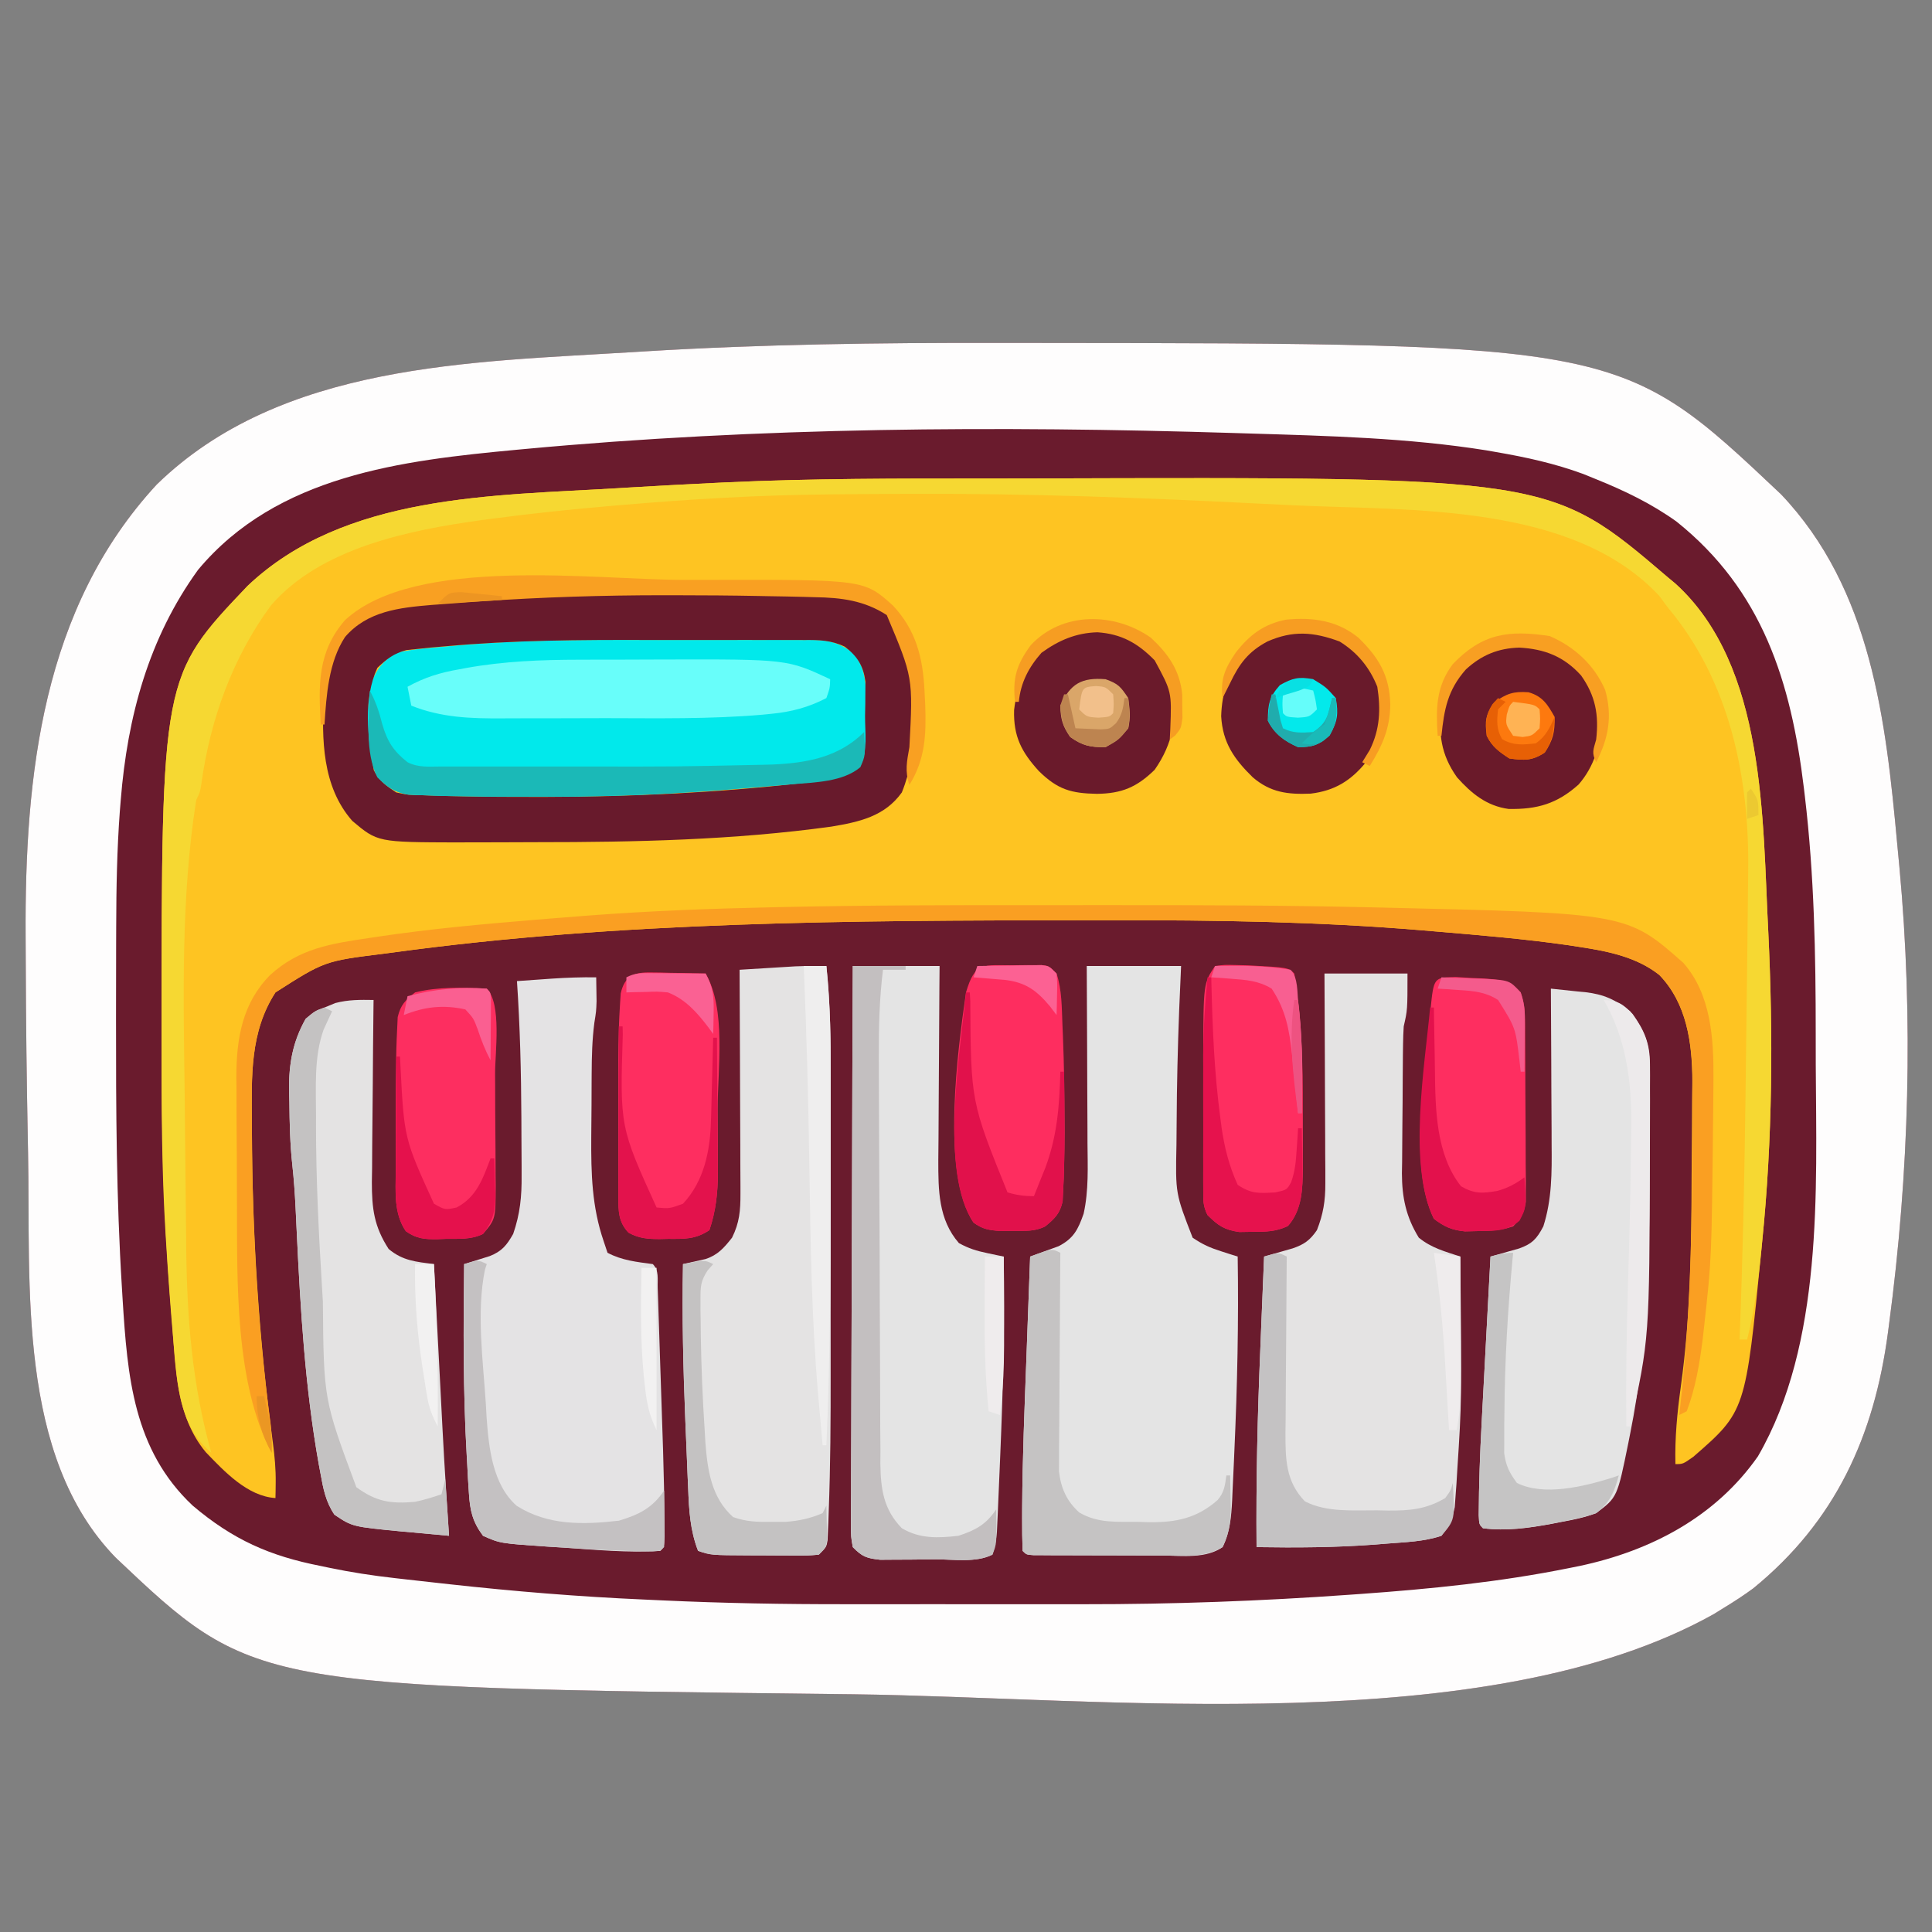 <?xml version="1.0" encoding="UTF-8"?>
<svg version="1.1" xmlns="http://www.w3.org/2000/svg" width="512" height="512">
<rect width="100%" height="100%" fill="#808080" stroke="none"/>
<path d="M0 0 C2.922 0.004 5.844 0.007 8.765 0.009 C165.311 0.142 165.311 0.142 207.633 40.129 C231.609 65.363 235.394 100.009 238.434 132.982 C238.617 134.96 238.806 136.936 238.996 138.913 C242.745 179.151 241.596 219.992 236.258 260.004 C236.159 260.76 236.06 261.516 235.958 262.295 C232.313 289.725 222.047 312.283 200.273 330.055 C197.792 331.883 195.265 333.526 192.633 335.129 C191.688 335.714 190.743 336.299 189.769 336.902 C129.72 370.483 28.281 358.942 -38.367 358.129 C-39.226 358.119 -40.084 358.11 -40.969 358.1 C-197.384 356.282 -197.384 356.282 -233.688 321.934 C-259.946 294.963 -256.25 249.643 -256.93 214.691 C-256.95 213.655 -256.971 212.618 -256.992 211.55 C-257.299 195.648 -257.495 179.746 -257.544 163.841 C-257.551 161.657 -257.562 159.474 -257.576 157.291 C-257.829 114.481 -253.129 70.322 -222.84 37.539 C-189.879 5.411 -139.714 5.109 -96.617 2.441 C-95.644 2.381 -94.67 2.32 -93.667 2.257 C-62.448 0.341 -31.267 -0.045 0 0 Z " fill="#6A1B2D" transform="translate(264.367,90.871)"/>
<path d="M0 0 C4.407 0 8.813 -0.007 13.22 -0.021 C149.85 -0.438 149.85 -0.438 181.022 26.185 C182.018 27.013 182.018 27.013 183.034 27.857 C207.075 49.683 206.075 90.487 207.642 120.29 C208.952 147.564 208.765 175.007 206.022 202.185 C205.902 203.434 205.902 203.434 205.78 204.708 C201.619 247.191 201.619 247.191 187.772 259.248 C185.022 261.185 185.022 261.185 183.022 261.185 C182.856 254.189 183.498 247.547 184.46 240.623 C187.044 222.016 187.265 203.472 187.318 184.721 C187.329 181.142 187.363 177.563 187.403 173.984 C187.429 171.186 187.437 168.387 187.441 165.588 C187.448 163.639 187.474 161.689 187.501 159.74 C187.477 149.657 186.084 139.124 178.766 131.564 C172.804 126.848 165.305 125.302 157.96 124.185 C156.931 124.025 155.902 123.865 154.843 123.7 C142.975 121.987 131.029 121.004 119.085 119.998 C118.091 119.913 117.098 119.828 116.074 119.741 C88.513 117.423 61.018 117.012 33.379 117.056 C30.737 117.06 28.096 117.063 25.454 117.065 C-35.458 117.122 -96.523 117.353 -156.978 125.623 C-157.715 125.72 -158.453 125.818 -159.213 125.918 C-174.946 127.868 -174.946 127.868 -187.978 136.185 C-194.784 146.67 -194.306 158.49 -194.228 170.498 C-194.225 171.326 -194.222 172.154 -194.219 173.006 C-194.112 200.656 -192.368 228.072 -188.668 255.48 C-188.195 259.07 -187.858 262.563 -187.915 266.185 C-187.924 266.948 -187.933 267.712 -187.942 268.498 C-187.954 269.055 -187.966 269.612 -187.978 270.185 C-195.39 269.722 -201.539 263.122 -206.442 258.029 C-214.38 248.496 -214.455 235.654 -215.355 223.852 C-215.536 221.482 -215.728 219.113 -215.921 216.744 C-217.711 194.371 -218.182 172.061 -218.165 149.623 C-218.165 148.908 -218.165 148.193 -218.165 147.457 C-218.145 52.404 -218.145 52.404 -195.376 28.463 C-169.712 4.095 -130.207 4.567 -97.165 2.56 C-96.137 2.498 -95.109 2.435 -94.05 2.371 C-86.695 1.929 -79.338 1.539 -71.978 1.185 C-70.944 1.135 -69.911 1.084 -68.847 1.032 C-45.909 -0.042 -22.958 -0.002 0 0 Z " fill="#FEC422" transform="translate(260.978,126.815)"/>
<path d="M0 0 C2.922 0.004 5.844 0.007 8.765 0.009 C165.311 0.142 165.311 0.142 207.633 40.129 C231.609 65.363 235.394 100.009 238.434 132.982 C238.617 134.96 238.806 136.936 238.996 138.913 C242.745 179.151 241.596 219.992 236.258 260.004 C236.159 260.76 236.06 261.516 235.958 262.295 C232.313 289.725 222.047 312.283 200.273 330.055 C197.792 331.883 195.265 333.526 192.633 335.129 C191.688 335.714 190.743 336.299 189.769 336.902 C129.72 370.483 28.281 358.942 -38.367 358.129 C-39.226 358.119 -40.084 358.11 -40.969 358.1 C-197.384 356.282 -197.384 356.282 -233.688 321.934 C-259.946 294.963 -256.25 249.643 -256.93 214.691 C-256.95 213.655 -256.971 212.618 -256.992 211.55 C-257.299 195.648 -257.495 179.746 -257.544 163.841 C-257.551 161.657 -257.562 159.474 -257.576 157.291 C-257.829 114.481 -253.129 70.322 -222.84 37.539 C-189.879 5.411 -139.714 5.109 -96.617 2.441 C-95.644 2.381 -94.67 2.32 -93.667 2.257 C-62.448 0.341 -31.267 -0.045 0 0 Z M-125.367 28.129 C-126.386 28.223 -126.386 28.223 -127.425 28.32 C-157.886 31.171 -190.933 35.048 -211.875 60.133 C-224.98 78.236 -230.595 99.054 -232.367 121.129 C-232.449 122.137 -232.53 123.145 -232.614 124.183 C-233.358 134.273 -233.546 144.315 -233.571 154.43 C-233.577 156.179 -233.584 157.928 -233.591 159.678 C-233.611 165.266 -233.615 170.854 -233.617 176.441 C-233.618 177.39 -233.619 178.338 -233.62 179.315 C-233.635 203.052 -233.535 226.743 -232.055 250.441 C-231.996 251.42 -231.937 252.398 -231.877 253.406 C-230.597 273.883 -229.036 293.349 -213.305 308.129 C-202.629 317.168 -192.887 321.488 -179.367 324.129 C-178.628 324.285 -177.889 324.44 -177.127 324.601 C-171.339 325.807 -165.581 326.69 -159.707 327.348 C-158.812 327.451 -157.917 327.553 -156.994 327.659 C-154.098 327.989 -151.202 328.31 -148.305 328.629 C-146.811 328.795 -146.811 328.795 -145.288 328.964 C-128.124 330.856 -110.994 332.266 -93.743 333.023 C-92.092 333.097 -90.441 333.172 -88.79 333.25 C-72.632 334.001 -56.514 334.278 -40.34 334.262 C-37.927 334.262 -35.514 334.263 -33.101 334.265 C-28.087 334.266 -23.072 334.264 -18.058 334.259 C-11.711 334.254 -5.364 334.257 0.984 334.263 C5.954 334.267 10.924 334.265 15.895 334.263 C18.232 334.262 20.569 334.263 22.906 334.265 C46.402 334.284 69.822 333.427 93.258 331.754 C94.18 331.689 95.103 331.623 96.053 331.556 C114.716 330.221 133.085 328.396 151.445 324.691 C152.406 324.498 153.368 324.305 154.358 324.106 C173.166 320.08 190.295 311.109 201.508 295.066 C218.828 265.146 216.995 224.697 216.828 191.363 C216.817 188.624 216.818 185.886 216.818 183.147 C216.818 162.077 216.435 141.13 213.945 120.191 C213.86 119.469 213.774 118.746 213.686 118.001 C210.276 89.803 202.715 65.552 179.883 47.316 C173.224 42.565 166.188 39.182 158.633 36.129 C156.927 35.435 156.927 35.435 155.187 34.727 C147.648 31.952 140.096 30.305 132.195 28.941 C131.31 28.787 130.425 28.632 129.514 28.472 C108.74 25.162 87.557 24.641 66.57 24.004 C65.216 23.962 63.862 23.92 62.509 23.878 C-0.017 21.953 -63.037 22.321 -125.367 28.129 Z " fill="#FEFDFD" transform="translate(264.367,90.871)"/>
<path d="M0 0 C8.25 0 16.5 0 25 0 C24.835 3.816 24.67 7.631 24.5 11.562 C24.115 21.538 23.868 31.509 23.823 41.491 C23.813 43.453 23.793 45.415 23.773 47.377 C23.506 60.296 23.506 60.296 28.062 72 C30.727 73.814 32.663 74.663 35.684 75.625 C36.492 75.885 37.301 76.146 38.135 76.414 C38.75 76.607 39.366 76.801 40 77 C40.273 94.177 39.904 111.278 39.125 128.438 C39.086 129.365 39.046 130.293 39.006 131.248 C38.891 133.915 38.764 136.58 38.633 139.246 C38.599 140.042 38.566 140.838 38.531 141.658 C38.298 146.037 37.972 150.006 36 154 C31.556 157.094 25.47 156.268 20.266 156.23 C19.232 156.23 18.198 156.23 17.133 156.229 C14.954 156.226 12.776 156.218 10.597 156.206 C7.248 156.187 3.9 156.185 0.551 156.186 C-1.565 156.181 -3.681 156.175 -5.797 156.168 C-6.804 156.167 -7.811 156.166 -8.849 156.165 C-9.774 156.158 -10.699 156.152 -11.651 156.145 C-12.469 156.141 -13.287 156.138 -14.129 156.134 C-16 156 -16 156 -17 155 C-17.106 152.091 -17.14 149.211 -17.125 146.301 C-17.122 145.376 -17.12 144.451 -17.117 143.499 C-17.032 130.388 -16.492 117.288 -16 104.188 C-15.903 101.537 -15.807 98.887 -15.711 96.236 C-15.478 89.824 -15.241 83.412 -15 77 C-14.313 76.758 -13.626 76.515 -12.918 76.266 C-11.566 75.763 -11.566 75.763 -10.188 75.25 C-9.294 74.925 -8.401 74.6 -7.48 74.266 C-3.471 72.22 -2.282 69.808 -0.825 65.633 C0.547 59.467 0.245 53.156 0.195 46.875 C0.192 45.519 0.189 44.163 0.187 42.806 C0.179 39.262 0.16 35.718 0.137 32.173 C0.117 28.547 0.108 24.92 0.098 21.293 C0.076 14.195 0.041 7.098 0 0 Z " fill="#E4E4E4" transform="translate(288,256)"/>
<path d="M0 0 C7.26 0 14.52 0 22 0 C22 9.629 22 9.629 21 14 C20.9 15.578 20.843 17.159 20.823 18.739 C20.81 19.651 20.797 20.562 20.784 21.502 C20.777 22.476 20.769 23.45 20.762 24.453 C20.754 25.468 20.746 26.483 20.737 27.528 C20.723 29.673 20.713 31.818 20.705 33.963 C20.693 36.147 20.673 38.331 20.643 40.515 C20.6 43.682 20.584 46.848 20.574 50.016 C20.557 50.982 20.539 51.947 20.521 52.943 C20.541 59.337 21.61 64.499 25 70 C28.328 72.715 31.954 73.668 36 75 C36.379 113.363 36.379 113.363 35.188 131.688 C35.082 133.464 35.082 133.464 34.975 135.276 C34.854 136.909 34.854 136.909 34.73 138.574 C34.628 139.975 34.628 139.975 34.524 141.405 C33.902 144.483 32.861 146.48 31 149 C26.325 150.558 21.52 150.67 16.625 151.062 C15.518 151.152 14.412 151.241 13.272 151.333 C2.831 152.117 -7.539 152.162 -18 152 C-18.15 134.451 -17.737 116.97 -17 99.438 C-16.903 97.046 -16.807 94.655 -16.711 92.264 C-16.479 86.509 -16.242 80.754 -16 75 C-15.307 74.804 -14.614 74.609 -13.9 74.407 C-12.542 74.014 -12.542 74.014 -11.156 73.613 C-10.257 73.356 -9.358 73.098 -8.432 72.833 C-5.365 71.782 -3.836 70.678 -2 68 C-0.319 63.736 0.246 60.198 0.227 55.627 C0.227 54.387 0.227 53.146 0.227 51.867 C0.216 50.529 0.206 49.19 0.195 47.852 C0.192 46.47 0.189 45.089 0.187 43.707 C0.179 40.087 0.16 36.467 0.137 32.847 C0.117 29.147 0.108 25.446 0.098 21.746 C0.076 14.497 0.041 7.249 0 0 Z " fill="#E4E3E3" transform="translate(351,258)"/>
<path d="M0 0 C0.028 1.354 0.047 2.708 0.062 4.062 C0.074 4.817 0.086 5.571 0.098 6.348 C0 9 0 9 -0.493 12.075 C-1.073 16.562 -1.18 20.931 -1.203 25.449 C-1.212 26.79 -1.212 26.79 -1.22 28.158 C-1.23 30.043 -1.236 31.928 -1.24 33.813 C-1.25 36.662 -1.281 39.509 -1.312 42.357 C-1.368 51.969 -1.161 60.799 2 70 C2.33 70.99 2.66 71.98 3 73 C6.843 75.034 10.733 75.426 15 76 C16.708 77.708 16.219 79.953 16.297 82.292 C16.357 83.991 16.357 83.991 16.418 85.724 C16.457 86.962 16.495 88.201 16.535 89.477 C16.578 90.749 16.621 92.022 16.665 93.333 C16.756 96.042 16.844 98.75 16.93 101.459 C17.038 104.887 17.153 108.314 17.27 111.742 C17.382 115.049 17.49 118.357 17.598 121.664 C17.638 122.874 17.679 124.084 17.721 125.331 C17.919 131.665 18.051 137.997 18.088 144.333 C18.096 145.585 18.104 146.836 18.112 148.125 C18 151 18 151 17 152 C8.451 152.553 -0.223 151.71 -8.75 151.125 C-10.025 151.046 -11.3 150.968 -12.613 150.887 C-25.461 150.016 -25.461 150.016 -30 148 C-32.775 144.275 -33.444 141.333 -33.73 136.742 C-33.811 135.492 -33.892 134.243 -33.975 132.955 C-34.047 131.595 -34.118 130.235 -34.188 128.875 C-34.227 128.186 -34.267 127.497 -34.308 126.788 C-35.286 109.869 -35.199 92.94 -35 76 C-34.068 75.714 -34.068 75.714 -33.117 75.423 C-32.304 75.165 -31.49 74.907 -30.652 74.641 C-29.442 74.262 -29.442 74.262 -28.207 73.876 C-24.98 72.595 -23.7 70.991 -22 68 C-20.166 62.679 -19.717 58.07 -19.77 52.523 C-19.77 51.723 -19.77 50.923 -19.77 50.099 C-19.774 47.524 -19.792 44.95 -19.812 42.375 C-19.819 40.611 -19.826 38.847 -19.832 37.084 C-19.893 25.038 -20.184 13.021 -21 1 C-18.625 0.831 -16.25 0.665 -13.875 0.5 C-13.21 0.452 -12.545 0.405 -11.859 0.355 C-7.898 0.084 -3.971 -0.049 0 0 Z " fill="#E4E3E4" transform="translate(158,259)"/>
<path d="M0 0 C4.856 0.017 9.712 0.007 14.568 -0.011 C18.351 -0.022 22.134 -0.018 25.917 -0.01 C27.711 -0.008 29.504 -0.011 31.297 -0.018 C33.779 -0.025 36.26 -0.014 38.742 0.003 C39.47 -0.003 40.198 -0.009 40.948 -0.015 C45.352 0.04 48.095 0.732 51.62 3.391 C55.868 8.056 55.062 14.013 54.995 19.954 C55.007 20.995 55.018 22.035 55.03 23.108 C55.026 24.11 55.023 25.112 55.019 26.145 C55.015 27.056 55.012 27.967 55.008 28.905 C54.518 32.043 53.983 33.242 51.62 35.391 C46.374 37.091 41.317 37.75 35.815 38.208 C35.093 38.269 34.37 38.33 33.625 38.394 C32.101 38.522 30.576 38.647 29.052 38.769 C26.785 38.95 24.519 39.142 22.253 39.334 C5.27 40.759 -11.612 41.56 -28.658 41.521 C-31.509 41.516 -34.36 41.521 -37.212 41.528 C-42.602 41.531 -47.99 41.485 -53.38 41.391 C-54.582 41.371 -54.582 41.371 -55.808 41.351 C-58.019 41.303 -60.226 41.225 -62.435 41.133 C-63.664 41.088 -64.894 41.043 -66.161 40.996 C-69.93 40.288 -71.658 39.045 -74.38 36.391 C-77.836 29.42 -77.526 18.421 -75.845 11.043 C-74.432 7.406 -72.649 5.408 -69.38 3.391 C-65.118 2.391 -60.743 2.124 -56.388 1.727 C-55.721 1.664 -55.055 1.601 -54.368 1.537 C-36.282 -0.129 -18.147 -0.066 0 0 Z " fill="#01E9EB" transform="translate(174.38,169.609)"/>
<path d="M0 0 C7.59 0 15.18 0 23 0 C22.984 1.831 22.969 3.662 22.952 5.549 C22.904 11.627 22.869 17.706 22.845 23.785 C22.829 27.467 22.808 31.15 22.774 34.832 C22.741 38.391 22.723 41.951 22.715 45.511 C22.707 47.516 22.684 49.522 22.66 51.527 C22.659 59.469 22.685 67.197 28.125 73.438 C30.799 74.891 32.741 75.484 35.68 76.098 C36.894 76.355 36.894 76.355 38.132 76.617 C38.749 76.744 39.365 76.87 40 77 C40.308 94.697 39.812 112.321 39.062 130 C39.019 131.057 38.975 132.115 38.93 133.204 C38.804 136.241 38.671 139.277 38.535 142.312 C38.497 143.231 38.458 144.15 38.418 145.096 C38.378 145.948 38.338 146.799 38.297 147.676 C38.264 148.417 38.231 149.159 38.196 149.923 C37.994 152.063 37.689 153.962 37 156 C32.613 158.194 26.7 157.227 21.824 157.24 C19.64 157.25 17.457 157.281 15.273 157.312 C13.883 157.319 12.492 157.324 11.102 157.328 C9.837 157.337 8.571 157.347 7.268 157.356 C3.658 156.963 2.507 156.561 0 154 C-0.492 151.226 -0.492 151.226 -0.481 147.793 C-0.487 146.493 -0.492 145.193 -0.498 143.854 C-0.484 142.41 -0.469 140.966 -0.454 139.523 C-0.453 138.005 -0.454 136.487 -0.456 134.97 C-0.457 130.846 -0.433 126.722 -0.406 122.599 C-0.381 118.291 -0.378 113.982 -0.373 109.674 C-0.361 101.514 -0.328 93.355 -0.288 85.195 C-0.243 75.906 -0.221 66.617 -0.201 57.328 C-0.159 38.219 -0.088 19.109 0 0 Z " fill="#E4E4E4" transform="translate(226,256)"/>
<path d="M0 0 C0.781 8.03 1.145 15.964 1.129 24.029 C1.131 25.166 1.133 26.302 1.135 27.474 C1.139 31.199 1.136 34.924 1.133 38.648 C1.133 41.269 1.134 43.89 1.136 46.51 C1.138 51.996 1.135 57.481 1.13 62.966 C1.125 69.246 1.127 75.526 1.132 81.806 C1.137 87.91 1.137 94.014 1.134 100.118 C1.133 102.684 1.134 105.251 1.136 107.817 C1.145 120.092 1.089 132.357 0.617 144.624 C0.586 145.549 0.556 146.474 0.525 147.427 C0.468 148.689 0.468 148.689 0.409 149.976 C0.379 150.709 0.348 151.442 0.317 152.197 C0 154 0 154 -2 156 C-4.842 156.243 -4.842 156.243 -8.434 156.23 C-9.722 156.229 -11.01 156.227 -12.338 156.225 C-13.011 156.218 -13.683 156.212 -14.376 156.206 C-16.426 156.188 -18.475 156.185 -20.525 156.186 C-30.579 156.14 -30.579 156.14 -34 155 C-36.128 149.518 -36.409 144.148 -36.633 138.316 C-36.674 137.391 -36.716 136.466 -36.759 135.512 C-36.89 132.529 -37.008 129.546 -37.125 126.562 C-37.211 124.522 -37.296 122.481 -37.382 120.441 C-37.945 106.621 -38.265 92.831 -38 79 C-36.01 78.554 -34.021 78.109 -32.031 77.663 C-28.76 76.595 -27.096 74.651 -25 72 C-23.027 68.024 -22.756 64.788 -22.773 60.374 C-22.773 59.407 -22.773 59.407 -22.772 58.421 C-22.773 56.305 -22.789 54.19 -22.805 52.074 C-22.808 50.602 -22.811 49.129 -22.813 47.656 C-22.821 43.791 -22.841 39.927 -22.863 36.062 C-22.883 32.113 -22.892 28.165 -22.902 24.217 C-22.924 16.478 -22.958 8.739 -23 1 C-20.292 0.831 -17.583 0.665 -14.875 0.5 C-14.114 0.452 -13.354 0.405 -12.57 0.355 C-11.823 0.31 -11.075 0.265 -10.305 0.219 C-9.624 0.177 -8.943 0.135 -8.242 0.092 C-5.493 -0.021 -2.751 -0.006 0 0 Z " fill="#E4E3E3" transform="translate(219,256)"/>
<path d="M0 0 C2.378 0.23 4.751 0.483 7.125 0.75 C8.123 0.843 8.123 0.843 9.141 0.938 C14.052 1.515 17.15 2.933 21 6 C24.496 10.63 26.12 14.05 26.145 19.822 C26.152 20.807 26.158 21.792 26.164 22.807 C26.166 23.877 26.167 24.948 26.168 26.051 C26.172 27.165 26.176 28.279 26.181 29.426 C26.19 33.055 26.19 36.684 26.188 40.312 C26.187 41.542 26.187 42.771 26.187 44.037 C26.161 68.807 25.946 93.629 21 118 C20.853 118.745 20.706 119.49 20.555 120.258 C17.606 134.803 17.606 134.803 12 139 C9.013 140.13 6.012 140.745 2.875 141.312 C2.033 141.477 1.191 141.642 0.323 141.811 C-5.739 142.932 -11.838 143.8 -18 143 C-19 142 -19 142 -19.121 139.549 C-19.077 131.364 -18.79 123.216 -18.344 115.043 C-18.277 113.774 -18.211 112.505 -18.142 111.198 C-17.967 107.872 -17.789 104.546 -17.609 101.221 C-17.426 97.808 -17.246 94.395 -17.066 90.982 C-16.715 84.321 -16.359 77.661 -16 71 C-14.961 70.712 -14.961 70.712 -13.9 70.418 C-12.995 70.159 -12.089 69.9 -11.156 69.633 C-10.257 69.379 -9.358 69.125 -8.432 68.864 C-4.945 67.625 -3.706 66.27 -2 63 C0.287 55.855 0.263 48.742 0.195 41.309 C0.192 40.123 0.19 38.937 0.187 37.715 C0.176 33.956 0.151 30.197 0.125 26.438 C0.115 23.877 0.106 21.316 0.098 18.756 C0.076 12.504 0.042 6.252 0 0 Z " fill="#E4E4E4" transform="translate(411,262)"/>
<path d="M0 0 C1.642 -0.001 1.642 -0.001 3.317 -0.003 C10.671 -0.002 18.022 0.065 25.375 0.188 C26.398 0.202 27.42 0.216 28.474 0.231 C31.45 0.281 34.424 0.36 37.398 0.449 C38.275 0.463 39.151 0.476 40.053 0.49 C46.043 0.715 51.265 1.926 56.375 5.188 C58.285 7.458 59.155 9.407 60.375 12.188 C60.963 13.425 60.963 13.425 61.562 14.688 C65.263 26.072 64.87 42.077 60.375 53.188 C55.81 59.579 49.052 61.012 41.688 62.25 C15.816 65.814 -10.213 66.375 -36.295 66.373 C-39.915 66.375 -43.533 66.393 -47.152 66.412 C-49.503 66.415 -51.853 66.417 -54.203 66.418 C-55.789 66.429 -55.789 66.429 -57.408 66.44 C-78.562 66.376 -78.562 66.376 -85.266 60.734 C-93.328 51.56 -93.361 39.04 -92.816 27.529 C-92.232 20.367 -90.632 13.469 -85.188 8.5 C-80.351 4.876 -75.223 3.789 -69.312 3.188 C-68.534 3.108 -67.756 3.028 -66.955 2.946 C-64.179 2.676 -61.403 2.429 -58.625 2.188 C-57.591 2.094 -56.557 2.001 -55.492 1.905 C-36.994 0.309 -18.559 -0.001 0 0 Z M-60.57 14.461 C-61.837 14.569 -63.104 14.677 -64.409 14.788 C-66.14 14.969 -66.14 14.969 -67.907 15.154 C-68.898 15.256 -69.89 15.359 -70.912 15.464 C-74.275 16.361 -76.115 17.804 -78.625 20.188 C-82.396 28.4 -81.222 38.643 -79.551 47.32 C-78.132 50.181 -76.266 51.418 -73.625 53.188 C-70.308 53.884 -70.308 53.884 -66.621 53.926 C-65.929 53.954 -65.238 53.982 -64.525 54.012 C-62.225 54.095 -59.926 54.146 -57.625 54.188 C-56.827 54.204 -56.028 54.221 -55.206 54.239 C-49.033 54.358 -42.862 54.382 -36.688 54.375 C-35.731 54.375 -34.774 54.374 -33.788 54.374 C-11.205 54.345 11.17 53.248 33.625 50.75 C34.649 50.64 35.674 50.53 36.729 50.417 C41.556 49.823 45.472 49.34 49.375 46.188 C51.358 42.221 50.604 37.237 50.625 32.875 C50.646 31.829 50.666 30.783 50.688 29.705 C50.693 28.693 50.698 27.68 50.703 26.637 C50.717 25.25 50.717 25.25 50.731 23.835 C50.167 19.643 48.606 17.13 45.255 14.565 C41.623 12.828 38.437 12.766 34.497 12.799 C33.717 12.794 32.937 12.789 32.133 12.783 C29.549 12.77 26.966 12.779 24.383 12.789 C22.559 12.787 20.734 12.784 18.91 12.78 C15.068 12.776 11.227 12.782 7.385 12.796 C2.559 12.813 -2.267 12.804 -7.093 12.786 C-24.957 12.731 -42.769 12.844 -60.57 14.461 Z " fill="#681A2C" transform="translate(178.625,156.812)"/>
<path d="M0 0 C4.407 0 8.813 -0.007 13.22 -0.021 C149.85 -0.438 149.85 -0.438 181.022 26.185 C182.018 27.013 182.018 27.013 183.034 27.857 C207.075 49.683 206.075 90.487 207.642 120.29 C208.952 147.562 208.773 175.01 206.022 202.185 C205.937 203.06 205.852 203.936 205.764 204.837 C204.978 212.729 203.982 220.488 202.022 228.185 C201.362 228.185 200.702 228.185 200.022 228.185 C200.05 227.487 200.077 226.788 200.105 226.069 C200.891 205.65 201.319 185.241 201.585 164.81 C201.595 164.05 201.605 163.289 201.615 162.506 C201.735 153.408 201.848 144.311 201.952 135.213 C202.001 130.967 202.055 126.722 202.114 122.476 C202.176 117.93 202.223 113.385 202.254 108.84 C202.266 107.321 202.283 105.803 202.306 104.285 C202.672 79.261 197.436 53.725 181.022 34.185 C180.259 33.154 179.496 32.123 178.71 31.06 C155.818 6.572 113.208 8.518 82.294 7.115 C78.963 6.96 75.632 6.793 72.302 6.625 C41.991 5.099 11.627 3.946 -18.728 4.06 C-19.982 4.064 -19.982 4.064 -21.262 4.067 C-27.167 4.085 -33.072 4.128 -38.978 4.185 C-39.712 4.192 -40.447 4.198 -41.204 4.204 C-59.783 4.37 -78.217 5.465 -96.728 7.06 C-97.677 7.141 -98.627 7.222 -99.606 7.306 C-110.002 8.206 -120.363 9.29 -130.708 10.67 C-131.583 10.785 -132.458 10.899 -133.359 11.018 C-152.51 13.67 -176.004 18.362 -189.165 33.623 C-199.332 47.394 -205.32 64.058 -207.618 80.927 C-207.978 83.185 -207.978 83.185 -208.978 85.185 C-213.116 111.392 -212.338 138.155 -212.018 164.581 C-211.976 168.352 -211.944 172.122 -211.915 175.893 C-211.862 182.51 -211.793 189.127 -211.711 195.744 C-211.681 198.294 -211.654 200.844 -211.632 203.394 C-211.456 222.205 -210.091 240.016 -204.978 258.185 C-213.663 250.909 -213.965 239.869 -214.978 229.185 C-215.767 220.194 -216.43 211.194 -216.978 202.185 C-217.022 201.475 -217.067 200.765 -217.112 200.033 C-218.137 183.239 -218.178 166.441 -218.165 149.623 C-218.165 148.908 -218.165 148.193 -218.165 147.457 C-218.145 52.404 -218.145 52.404 -195.376 28.463 C-169.712 4.095 -130.207 4.567 -97.165 2.56 C-96.137 2.498 -95.109 2.435 -94.05 2.371 C-86.695 1.929 -79.338 1.539 -71.978 1.185 C-70.944 1.135 -69.911 1.084 -68.847 1.032 C-45.909 -0.042 -22.958 -0.002 0 0 Z " fill="#F6D832" transform="translate(260.978,126.815)"/>
<path d="M0 0 C-0.009 0.709 -0.018 1.418 -0.027 2.148 C-0.107 8.856 -0.168 15.564 -0.207 22.272 C-0.228 25.72 -0.256 29.168 -0.302 32.616 C-0.354 36.588 -0.373 40.559 -0.391 44.531 C-0.411 45.759 -0.432 46.986 -0.453 48.251 C-0.455 55.323 0.129 60.013 4 66 C7.738 69.131 11.257 69.383 16 70 C16.035 70.681 16.071 71.362 16.107 72.063 C16.444 78.548 16.782 85.033 17.122 91.518 C17.296 94.851 17.47 98.183 17.643 101.515 C18.681 121.766 18.681 121.766 20 142 C16.832 141.719 13.666 141.423 10.5 141.125 C9.613 141.046 8.726 140.968 7.812 140.887 C-5.615 139.603 -5.615 139.603 -10.371 136.406 C-12.68 132.996 -13.35 129.484 -14.062 125.5 C-14.226 124.624 -14.39 123.748 -14.558 122.845 C-18.153 102.605 -19.379 82.115 -20.354 61.614 C-20.426 60.104 -20.498 58.595 -20.57 57.086 C-20.605 56.363 -20.639 55.64 -20.675 54.895 C-20.862 51.137 -21.124 47.405 -21.535 43.664 C-22.141 38.113 -22.259 32.581 -22.312 27 C-22.342 25.984 -22.371 24.968 -22.4 23.922 C-22.459 16.948 -21.436 11.148 -18 5 C-15.625 3 -15.625 3 -13 2 C-12.051 1.608 -11.102 1.216 -10.125 0.812 C-6.642 -0.093 -3.585 -0.055 0 0 Z " fill="#E4E3E3" transform="translate(99,265)"/>
<path d="M0 0 C5.907 0.006 11.814 0.002 17.721 -0.003 C40.645 -0.022 63.56 0.061 86.478 0.583 C87.371 0.603 88.264 0.623 89.184 0.644 C154.234 2.14 154.234 2.14 169.15 15.318 C176.462 23.664 177.178 35.304 177.107 45.888 C177.101 46.978 177.101 46.978 177.094 48.09 C177.078 50.437 177.053 52.783 177.025 55.13 C177.017 55.916 177.009 56.701 177.001 57.511 C176.619 93.757 176.619 93.757 174.65 111.505 C174.479 113.06 174.479 113.06 174.305 114.646 C173.487 121.234 172.388 127.899 170.025 134.13 C169.365 134.46 168.705 134.79 168.025 135.13 C168.116 134.37 168.207 133.609 168.301 132.825 C170.74 111.33 171.387 89.869 171.454 68.254 C171.463 66.14 171.479 64.027 171.498 61.913 C171.532 57.881 171.529 53.85 171.521 49.818 C171.532 48.616 171.543 47.414 171.555 46.175 C171.475 36.295 169.921 25.897 162.768 18.509 C156.806 13.793 149.308 12.247 141.963 11.13 C140.42 10.89 140.42 10.89 138.845 10.645 C126.977 8.933 115.032 7.949 103.088 6.943 C102.094 6.858 101.101 6.774 100.077 6.686 C72.516 4.368 45.021 3.957 17.382 4.001 C14.74 4.005 12.098 4.008 9.457 4.01 C-51.455 4.067 -112.521 4.298 -172.975 12.568 C-173.713 12.665 -174.45 12.763 -175.21 12.863 C-190.944 14.813 -190.944 14.813 -203.975 23.13 C-210.782 33.615 -210.303 45.435 -210.225 57.443 C-210.222 58.271 -210.219 59.099 -210.216 59.952 C-210.115 86 -208.716 111.924 -205.219 137.747 C-204.965 140.225 -204.933 142.642 -204.975 145.13 C-214.811 126.724 -214.101 99.275 -214.178 78.962 C-214.184 77.762 -214.189 76.561 -214.195 75.323 C-214.205 72.807 -214.211 70.29 -214.215 67.773 C-214.225 63.942 -214.256 60.112 -214.287 56.281 C-214.294 53.82 -214.299 51.36 -214.303 48.9 C-214.315 47.767 -214.328 46.635 -214.34 45.468 C-214.312 35.342 -212.776 26.019 -205.408 18.541 C-197.653 11.444 -189.17 10.188 -179.037 8.693 C-178.345 8.588 -177.652 8.483 -176.938 8.375 C-163.047 6.299 -149.094 5.028 -135.1 3.88 C-134.091 3.798 -133.082 3.715 -132.042 3.629 C-129.085 3.39 -126.128 3.157 -123.17 2.927 C-122.323 2.861 -121.476 2.794 -120.603 2.726 C-104.663 1.53 -88.707 0.919 -72.729 0.576 C-71.781 0.555 -70.834 0.534 -69.857 0.512 C-46.573 0.01 -23.289 -0.023 0 0 Z " fill="#FA9F22" transform="translate(276.975,239.87)"/>
<path d="M0 0 C0.885 -0.012 1.77 -0.024 2.682 -0.037 C3.528 -0.039 4.374 -0.041 5.246 -0.043 C6.025 -0.047 6.804 -0.051 7.607 -0.055 C9.562 0.188 9.562 0.188 11.562 2.188 C13.008 6.617 12.928 11.257 13.125 15.875 C13.167 16.835 13.208 17.794 13.251 18.783 C13.548 26.292 13.669 33.797 13.688 41.312 C13.694 42.82 13.694 42.82 13.701 44.358 C13.695 47.304 13.645 50.243 13.562 53.188 C13.533 54.266 13.503 55.345 13.472 56.456 C13.417 57.52 13.361 58.584 13.305 59.68 C13.259 60.64 13.214 61.6 13.167 62.589 C12.408 65.85 11.112 67.08 8.562 69.188 C5.743 70.597 3.33 70.357 0.188 70.375 C-0.955 70.389 -2.097 70.403 -3.273 70.418 C-6.342 70.194 -7.967 69.975 -10.438 68.188 C-19.163 55.352 -14.567 22.013 -12.438 7.188 C-10.035 -0.98 -7.933 0.006 0 0 Z " fill="#FE2D5F" transform="translate(268.438,255.812)"/>
<path d="M0 0 C0.848 0.01 1.695 0.019 2.568 0.029 C3.449 0.054 4.331 0.08 5.238 0.105 C6.131 0.119 7.024 0.133 7.943 0.146 C10.146 0.182 12.348 0.231 14.551 0.293 C20.064 9.828 17.737 25.483 17.736 36.206 C17.738 39.117 17.757 42.028 17.775 44.939 C17.778 46.814 17.78 48.688 17.781 50.562 C17.788 51.421 17.796 52.28 17.803 53.164 C17.783 58.529 17.255 63.183 15.551 68.293 C11.835 70.77 8.913 70.625 4.613 70.605 C3.897 70.622 3.181 70.638 2.443 70.654 C-0.752 70.657 -3.062 70.504 -5.891 68.961 C-8.578 66.085 -8.575 63.284 -8.579 59.537 C-8.582 58.572 -8.585 57.606 -8.588 56.612 C-8.586 55.568 -8.584 54.525 -8.582 53.449 C-8.583 52.37 -8.584 51.29 -8.585 50.178 C-8.586 47.888 -8.584 45.598 -8.58 43.309 C-8.574 39.835 -8.58 36.361 -8.586 32.887 C-8.585 30.658 -8.584 28.428 -8.582 26.199 C-8.584 25.172 -8.586 24.144 -8.588 23.086 C-8.572 18.127 -8.452 13.185 -8.128 8.236 C-8.072 7.358 -8.015 6.479 -7.956 5.574 C-6.934 0.977 -4.435 -0.089 0 0 Z " fill="#FE2E60" transform="translate(172.449,257.707)"/>
<path d="M0 0 C2.539 -0.328 2.539 -0.328 5.625 -0.25 C6.696 -0.223 7.767 -0.196 8.871 -0.168 C19.397 0.397 19.397 0.397 21 2 C22.906 13.98 23.32 25.953 23.261 38.063 C23.25 40.724 23.261 43.384 23.273 46.045 C23.272 47.763 23.27 49.481 23.266 51.199 C23.27 51.982 23.274 52.764 23.278 53.57 C23.232 58.979 23.052 64.682 19.309 68.91 C16.14 70.406 13.557 70.434 10.062 70.438 C8.857 70.457 7.652 70.476 6.41 70.496 C2.442 69.919 0.821 68.79 -2 66 C-3.195 63.609 -3.127 62.134 -3.129 59.465 C-3.133 58.523 -3.136 57.581 -3.139 56.61 C-3.137 55.587 -3.135 54.563 -3.133 53.508 C-3.134 52.451 -3.135 51.395 -3.136 50.307 C-3.136 48.062 -3.135 45.818 -3.13 43.573 C-3.125 40.174 -3.13 36.774 -3.137 33.375 C-3.136 31.19 -3.135 29.005 -3.133 26.82 C-3.135 25.817 -3.137 24.813 -3.139 23.779 C-3.077 4.615 -3.077 4.615 0 0 Z " fill="#FE2E60" transform="translate(322,256)"/>
<path d="M0 0 C4.01 4.01 2.18 17.125 2.203 22.52 C2.209 23.581 2.215 24.643 2.22 25.736 C2.23 27.963 2.236 30.189 2.24 32.415 C2.25 35.82 2.281 39.225 2.312 42.631 C2.319 44.802 2.324 46.973 2.328 49.145 C2.34 50.159 2.353 51.174 2.366 52.219 C2.337 61.081 2.337 61.081 -1 65 C-4.131 66.565 -7.441 66.267 -10.875 66.312 C-11.956 66.356 -11.956 66.356 -13.059 66.4 C-16.501 66.442 -18.59 66.286 -21.445 64.293 C-24.675 59.53 -24.147 54.005 -24.133 48.438 C-24.134 47.61 -24.135 46.782 -24.136 45.929 C-24.136 44.178 -24.135 42.426 -24.13 40.674 C-24.125 38.037 -24.13 35.399 -24.137 32.762 C-24.14 27.84 -24.096 22.921 -24 18 C-23.987 17.315 -23.973 16.63 -23.96 15.925 C-23.912 14.116 -23.829 12.308 -23.742 10.5 C-23.697 9.52 -23.652 8.541 -23.605 7.531 C-22.833 4.3 -21.575 3.048 -19 1 C-12.878 -0.53 -6.275 -0.336 0 0 Z " fill="#FD2E60" transform="translate(129,262)"/>
<path d="M0 0 C1.534 0.079 3.068 0.169 4.602 0.27 C5.37 0.301 6.138 0.333 6.93 0.365 C11.155 0.617 14.194 0.824 17.227 4.082 C18.241 7.126 18.365 9.221 18.388 12.408 C18.397 13.496 18.407 14.584 18.417 15.705 C18.421 16.88 18.425 18.055 18.43 19.266 C18.435 20.473 18.441 21.68 18.447 22.923 C18.456 25.478 18.463 28.033 18.467 30.587 C18.477 34.5 18.508 38.413 18.539 42.326 C18.546 44.806 18.551 47.286 18.555 49.766 C18.567 50.939 18.579 52.112 18.592 53.32 C18.589 54.411 18.586 55.502 18.583 56.627 C18.587 57.586 18.59 58.545 18.594 59.533 C18.158 62.555 17.336 63.901 15.227 66.082 C11.923 67.183 9.328 67.284 5.852 67.332 C4.169 67.371 4.169 67.371 2.453 67.41 C-1.1 67.049 -2.936 66.208 -5.773 64.082 C-12.388 50.854 -8.202 25.434 -6.898 11.145 C-6.82 10.257 -6.742 9.369 -6.661 8.455 C-5.8 0.126 -5.8 0.126 0 0 Z " fill="#FE2E60" transform="translate(385.773,258.918)"/>
<path d="M0 0 C1.165 -0.003 2.33 -0.007 3.53 -0.01 C5.982 -0.015 8.434 -0.017 10.887 -0.017 C14.586 -0.02 18.285 -0.038 21.984 -0.057 C55.143 -0.139 55.143 -0.139 66.492 5.168 C66.43 7.48 66.43 7.48 65.492 10.168 C60.721 12.636 56.251 13.813 50.902 14.336 C50.112 14.415 49.321 14.495 48.507 14.576 C34.724 15.758 20.814 15.504 6.992 15.484 C2.753 15.478 -1.486 15.495 -5.726 15.518 C-9.03 15.533 -12.333 15.534 -15.637 15.53 C-17.201 15.531 -18.764 15.536 -20.327 15.546 C-28.794 15.595 -36.544 15.356 -44.508 12.168 C-44.838 10.518 -45.168 8.868 -45.508 7.168 C-41.042 4.689 -36.817 3.398 -31.82 2.543 C-31.176 2.422 -30.533 2.301 -29.869 2.176 C-19.965 0.394 -10.044 0.01 0 0 Z " fill="#68FEFA" transform="translate(153.508,174.832)"/>
<path d="M0 0 C5.306 2.967 9.943 7.705 11.875 13.5 C12.775 21.948 11.759 28.454 6.875 35.5 C2.141 40.118 -1.849 41.798 -8.438 41.875 C-15.297 41.745 -18.83 40.734 -23.805 35.852 C-28.384 30.834 -30.577 26.671 -30.379 19.684 C-29.672 13.607 -27.672 7.697 -23.125 3.5 C-15.598 -1.405 -8.525 -3.656 0 0 Z " fill="#6A1A2B" transform="translate(299.125,168.5)"/>
<path d="M0 0 C5.443 4.951 8.946 9.745 9.375 17.188 C9.2 23.356 7.447 29.188 3.352 33.895 C-2.328 38.992 -7.633 40.532 -15.215 40.379 C-21.023 39.589 -25.06 36.28 -28.875 32 C-33.216 25.871 -33.817 20.361 -33 13 C-30.942 5.804 -25.95 1.287 -19.625 -2.375 C-12.925 -3.97 -5.966 -3.662 0 0 Z " fill="#6A1A2A" transform="translate(415,174)"/>
<path d="M0 0 C5.571 2.922 10.072 6.957 11.988 13.043 C12.838 20.562 12.444 26.782 7.988 33.043 C3.915 37.997 -0.344 40.599 -6.66 41.363 C-12.766 41.614 -17.294 41.076 -22.012 37.043 C-26.948 32.221 -29.993 27.875 -30.387 20.855 C-30.227 14.894 -28.503 9.052 -24.656 4.406 C-17.307 -2.155 -8.978 -3.713 0 0 Z " fill="#691A2B" transform="translate(354.012,168.957)"/>
<path d="M0 0 C4.62 0 9.24 0 14 0 C14 0.33 14 0.66 14 1 C12.02 1 10.04 1 8 1 C7.048 8.667 6.865 16.222 6.899 23.942 C6.901 25.198 6.902 26.455 6.904 27.75 C6.911 31.877 6.927 36.005 6.945 40.133 C6.951 41.562 6.957 42.992 6.963 44.421 C6.987 50.366 7.015 56.311 7.05 62.257 C7.1 70.742 7.134 79.227 7.143 87.712 C7.151 93.701 7.179 99.69 7.22 105.68 C7.244 109.248 7.26 112.816 7.256 116.384 C7.251 120.362 7.286 124.339 7.325 128.317 C7.318 129.488 7.311 130.659 7.303 131.866 C7.407 138.618 8.124 143.994 13 149 C17.79 151.826 22.577 151.621 28 151 C32.547 149.514 35.327 148.01 38 144 C38.152 153.12 38.152 153.12 37 156 C32.613 158.194 26.7 157.227 21.824 157.24 C19.64 157.25 17.457 157.281 15.273 157.312 C13.883 157.319 12.492 157.324 11.102 157.328 C9.837 157.337 8.571 157.347 7.268 157.356 C3.658 156.963 2.507 156.561 0 154 C-0.492 151.226 -0.492 151.226 -0.481 147.793 C-0.487 146.493 -0.492 145.193 -0.498 143.854 C-0.484 142.41 -0.469 140.966 -0.454 139.523 C-0.453 138.005 -0.454 136.487 -0.456 134.97 C-0.457 130.846 -0.433 126.722 -0.406 122.599 C-0.381 118.291 -0.378 113.982 -0.373 109.674 C-0.361 101.514 -0.328 93.355 -0.288 85.195 C-0.243 75.906 -0.221 66.617 -0.201 57.328 C-0.159 38.219 -0.088 19.109 0 0 Z " fill="#C3BFC0" transform="translate(226,256)"/>
<path d="M0 0 C-0.007 0.751 -0.013 1.502 -0.02 2.275 C-0.08 9.367 -0.126 16.458 -0.155 23.549 C-0.171 27.195 -0.192 30.84 -0.226 34.485 C-0.259 38.006 -0.277 41.527 -0.285 45.048 C-0.293 47.038 -0.316 49.029 -0.34 51.02 C-0.34 52.241 -0.34 53.461 -0.341 54.719 C-0.347 55.79 -0.354 56.86 -0.361 57.963 C0.166 62.401 1.674 65.799 5 68.812 C9.949 71.751 15.109 71.258 20.688 71.312 C21.656 71.342 22.625 71.371 23.623 71.4 C30.774 71.463 36.205 70.326 41.675 65.532 C43.444 63.487 43.643 61.638 44 59 C44.33 59 44.66 59 45 59 C45.055 61.041 45.093 63.083 45.125 65.125 C45.148 66.262 45.171 67.399 45.195 68.57 C44.99 72.167 44.571 74.754 43 78 C38.217 80.889 32.662 80.269 27.266 80.23 C26.232 80.23 25.198 80.23 24.133 80.229 C21.954 80.226 19.776 80.218 17.597 80.206 C14.248 80.187 10.9 80.185 7.551 80.186 C5.435 80.181 3.319 80.175 1.203 80.168 C0.196 80.167 -0.811 80.166 -1.849 80.165 C-2.774 80.158 -3.699 80.152 -4.651 80.145 C-5.469 80.141 -6.287 80.138 -7.129 80.134 C-9 80 -9 80 -10 79 C-10.106 76.091 -10.14 73.211 -10.125 70.301 C-10.122 69.376 -10.12 68.451 -10.117 67.499 C-10.032 54.388 -9.492 41.288 -9 28.188 C-8.903 25.537 -8.807 22.887 -8.711 20.236 C-8.478 13.824 -8.241 7.412 -8 1 C-2.25 -1.125 -2.25 -1.125 0 0 Z " fill="#C5C3C3" transform="translate(281,332)"/>
<path d="M0 0 C0.66 0.33 1.32 0.66 2 1 C1.251 2.628 0.503 4.255 -0.246 5.883 C-2.844 13.178 -2.241 21.183 -2.25 28.812 C-2.252 29.552 -2.253 30.291 -2.255 31.053 C-2.257 45.669 -1.52 60.228 -0.625 74.812 C-0.53 76.389 -0.53 76.389 -0.434 77.996 C-0.214 103.898 -0.214 103.898 8.438 127.125 C13.713 130.985 17.563 131.562 24 131 C26.426 130.486 28.646 129.802 31 129 C31.495 127.02 31.495 127.02 32 125 C32.495 132.425 32.495 132.425 33 140 C29.832 139.716 26.666 139.423 23.5 139.125 C22.613 139.046 21.726 138.968 20.812 138.887 C7.385 137.603 7.385 137.603 2.629 134.406 C0.32 130.996 -0.35 127.484 -1.062 123.5 C-1.226 122.624 -1.39 121.748 -1.558 120.845 C-5.153 100.605 -6.379 80.115 -7.354 59.614 C-7.426 58.104 -7.498 56.595 -7.57 55.086 C-7.605 54.363 -7.639 53.64 -7.675 52.895 C-7.862 49.137 -8.124 45.405 -8.535 41.664 C-9.141 36.113 -9.259 30.581 -9.312 25 C-9.342 23.984 -9.371 22.968 -9.4 21.922 C-9.458 14.963 -8.465 9.122 -5 3 C-2.375 0.812 -2.375 0.812 0 0 Z " fill="#C4C2C2" transform="translate(86,267)"/>
<path d="M0 0 C-0.007 0.686 -0.013 1.372 -0.02 2.079 C-0.087 9.233 -0.132 16.387 -0.165 23.541 C-0.178 26.21 -0.2 28.878 -0.226 31.546 C-0.263 35.386 -0.28 39.226 -0.293 43.066 C-0.308 44.255 -0.324 45.444 -0.34 46.669 C-0.341 53.653 -0.295 59.591 4.812 64.875 C10.579 67.84 17.608 67.216 23.938 67.25 C24.901 67.271 25.865 67.291 26.857 67.312 C32.667 67.344 36.949 66.986 42 64 C43.482 61.965 43.482 61.965 44 60 C44.574 69.764 44.574 69.764 41 74 C36.325 75.558 31.52 75.67 26.625 76.062 C24.965 76.197 24.965 76.197 23.272 76.333 C12.831 77.117 2.461 77.162 -8 77 C-8.15 59.451 -7.737 41.97 -7 24.438 C-6.903 22.046 -6.807 19.655 -6.711 17.264 C-6.479 11.509 -6.242 5.754 -6 0 C-2.25 -1.125 -2.25 -1.125 0 0 Z " fill="#C4C2C3" transform="translate(341,333)"/>
<path d="M0 0 C1.591 2.932 2.502 5.709 3.312 8.938 C4.62 13.462 6.241 16.012 10 19 C12.981 20.491 15.68 20.127 19.006 20.129 C19.729 20.131 20.451 20.133 21.196 20.135 C23.602 20.139 26.008 20.136 28.414 20.133 C30.102 20.133 31.791 20.134 33.479 20.136 C37.039 20.137 40.598 20.135 44.158 20.13 C48.647 20.125 53.136 20.128 57.625 20.134 C80.734 20.169 80.734 20.169 103.836 19.68 C104.733 19.658 105.631 19.636 106.556 19.613 C115.8 19.228 124.309 17.691 131 11 C131.356 17.176 131.356 17.176 130 20.312 C125.389 24.203 117.984 24.335 112.195 24.816 C111.472 24.878 110.75 24.939 110.005 25.002 C108.481 25.131 106.956 25.256 105.432 25.378 C103.165 25.559 100.899 25.75 98.633 25.943 C81.65 27.368 64.768 28.169 47.722 28.13 C44.871 28.125 42.019 28.13 39.168 28.137 C33.778 28.14 28.39 28.094 23 28 C21.798 27.98 21.798 27.98 20.571 27.96 C18.361 27.912 16.154 27.834 13.945 27.742 C12.716 27.697 11.486 27.652 10.219 27.605 C6.45 26.897 4.722 25.654 2 23 C-1.35 16.244 -0.187 7.294 0 0 Z " fill="#1BB9B7" transform="translate(98,183)"/>
<path d="M0 0 C-0.161 0.494 -0.322 0.987 -0.488 1.496 C-2.785 12.734 -0.977 25.665 -0.25 37 C-0.188 38.12 -0.127 39.241 -0.063 40.395 C0.516 48.504 1.467 58.359 7.938 64.062 C16.205 69.293 25.469 69.084 35 68 C40.305 66.414 43.909 64.636 47 60 C47.027 62.479 47.047 64.958 47.062 67.438 C47.071 68.145 47.079 68.852 47.088 69.58 C47.097 71.387 47.052 73.194 47 75 C46 76 46 76 44.015 76.128 C36.07 76.095 28.175 75.668 20.25 75.125 C18.975 75.046 17.7 74.968 16.387 74.887 C3.539 74.016 3.539 74.016 -1 72 C-3.775 68.275 -4.444 65.333 -4.73 60.742 C-4.811 59.492 -4.892 58.243 -4.975 56.955 C-5.047 55.595 -5.118 54.235 -5.188 52.875 C-5.227 52.186 -5.267 51.497 -5.308 50.788 C-6.286 33.869 -6.199 16.94 -6 0 C-2.25 -1.125 -2.25 -1.125 0 0 Z " fill="#C4C1C2" transform="translate(129,335)"/>
<path d="M0 0 C-0.061 0.631 -0.121 1.261 -0.184 1.911 C-1.44 15.377 -2.227 28.791 -2.312 42.312 C-2.33 43.599 -2.347 44.885 -2.365 46.209 C-2.365 47.415 -2.364 48.621 -2.363 49.863 C-2.366 50.928 -2.369 51.994 -2.372 53.091 C-1.946 56.424 -0.98 58.308 1 61 C8.156 64.578 18.825 61.916 26.086 59.656 C26.718 59.44 27.349 59.223 28 59 C26.778 63.48 25.686 66.13 22 69 C19.037 70.064 16.027 70.665 12.938 71.25 C12.091 71.419 11.244 71.588 10.372 71.762 C4.287 72.914 -1.808 73.804 -8 73 C-9 72 -9 72 -9.121 69.549 C-9.077 61.364 -8.79 53.216 -8.344 45.043 C-8.277 43.774 -8.211 42.505 -8.142 41.198 C-7.967 37.872 -7.789 34.546 -7.609 31.221 C-7.426 27.808 -7.246 24.395 -7.066 20.982 C-6.715 14.321 -6.359 7.661 -6 1 C-3.924 0.447 -2.156 0 0 0 Z " fill="#C5C4C4" transform="translate(401,332)"/>
<path d="M0 0 C-0.488 0.553 -0.975 1.107 -1.477 1.677 C-3.287 4.438 -3.374 5.891 -3.363 9.164 C-3.364 10.192 -3.365 11.219 -3.366 12.278 C-3.348 13.382 -3.331 14.487 -3.312 15.625 C-3.301 16.768 -3.29 17.91 -3.278 19.088 C-3.148 27.424 -2.799 35.743 -2.25 44.062 C-2.189 45.125 -2.127 46.187 -2.064 47.282 C-1.497 54.663 -0.473 61.895 5.285 67.043 C8.788 68.278 11.726 68.361 15.438 68.312 C16.715 68.309 17.992 68.305 19.309 68.301 C22.897 68.008 25.696 67.41 29 66 C29.33 65.34 29.66 64.68 30 64 C30.054 65.791 30.093 67.583 30.125 69.375 C30.148 70.373 30.171 71.37 30.195 72.398 C30 75 30 75 28 77 C25.158 77.243 25.158 77.243 21.566 77.23 C20.278 77.229 18.99 77.227 17.662 77.225 C16.653 77.215 16.653 77.215 15.624 77.206 C13.574 77.188 11.525 77.185 9.475 77.186 C-0.579 77.14 -0.579 77.14 -4 76 C-6.128 70.518 -6.409 65.148 -6.633 59.316 C-6.674 58.391 -6.716 57.466 -6.759 56.512 C-6.89 53.529 -7.008 50.546 -7.125 47.562 C-7.211 45.522 -7.296 43.481 -7.382 41.441 C-7.945 27.621 -8.265 13.831 -8 0 C-2.25 -1.125 -2.25 -1.125 0 0 Z " fill="#C4C2C2" transform="translate(189,335)"/>
<path d="M0 0 C2.049 -0.001 4.097 -0.006 6.146 -0.011 C47.417 -0.093 47.417 -0.093 55.076 6.78 C61.178 13.281 63.019 20.6 63.44 29.311 C63.504 30.57 63.569 31.828 63.635 33.124 C63.904 40.91 63.681 47.495 59.44 54.311 C58.184 50.685 58.783 48.043 59.44 44.311 C60.416 25.869 60.416 25.869 53.44 9.311 C47.476 5.442 41.367 4.681 34.416 4.577 C33.467 4.549 32.518 4.521 31.54 4.492 C28.507 4.41 25.474 4.358 22.44 4.311 C21.457 4.292 20.474 4.273 19.461 4.253 C12.246 4.115 5.032 4.067 -2.185 4.061 C-3.848 4.059 -3.848 4.059 -5.544 4.056 C-21.82 4.055 -38.011 4.555 -54.248 5.686 C-55.634 5.781 -55.634 5.781 -57.047 5.878 C-59.661 6.061 -62.273 6.257 -64.885 6.46 C-65.635 6.515 -66.386 6.57 -67.16 6.627 C-75.709 7.344 -84.197 8.25 -90.123 15.124 C-94.467 21.735 -95.075 30.594 -95.56 38.311 C-95.89 38.311 -96.22 38.311 -96.56 38.311 C-97.147 27.806 -97.435 19.129 -90.174 10.702 C-71.62 -6.581 -23.76 0.005 0 0 Z " fill="#F9A022" transform="translate(181.56,153.689)"/>
<path d="M0 0 C1.98 0 3.96 0 6 0 C7.115 10.245 7.147 20.422 7.133 30.711 C7.133 32.528 7.134 34.344 7.136 36.161 C7.137 39.965 7.135 43.769 7.13 47.573 C7.125 52.353 7.128 57.133 7.134 61.913 C7.156 83.63 6.945 105.301 6 127 C5.67 127 5.34 127 5 127 C4.68 123.459 4.37 119.917 4.062 116.375 C3.975 115.415 3.888 114.454 3.799 113.465 C2.091 93.6 1.796 73.675 1.5 53.75 C1.232 35.82 0.772 17.915 0 0 Z " fill="#EFEEEE" transform="translate(213,256)"/>
<path d="M0 0 C0.33 0 0.66 0 1 0 C1.067 1.101 1.067 1.101 1.136 2.225 C1.295 28.978 1.295 28.978 11 53 C13.437 53.723 15.468 54 18 54 C18.669 52.334 19.335 50.667 20 49 C20.342 48.158 20.683 47.316 21.035 46.449 C24.195 37.954 24.773 29.962 25 21 C25.33 21 25.66 21 26 21 C26.03 24.917 26.047 28.833 26.062 32.75 C26.071 33.842 26.079 34.934 26.088 36.059 C26.104 41.569 26.033 47.074 25.746 52.578 C25.7 53.526 25.654 54.474 25.607 55.45 C24.84 58.673 23.519 59.911 21 62 C18.181 63.41 15.767 63.17 12.625 63.188 C10.912 63.209 10.912 63.209 9.164 63.23 C6.095 63.007 4.47 62.788 2 61 C-7.128 47.572 -1.49 15.649 0 0 Z " fill="#E1114B" transform="translate(256,263)"/>
<path d="M0 0 C3.835 0.219 4.942 0.94 7.688 3.75 C10.84 8.18 12.249 11.611 12.259 17.049 C12.265 18.034 12.271 19.018 12.278 20.033 C12.274 21.093 12.27 22.154 12.266 23.246 C12.268 24.357 12.271 25.468 12.274 26.613 C12.278 30.221 12.266 33.829 12.25 37.438 C12.247 38.661 12.244 39.884 12.242 41.145 C12.112 89.758 12.112 89.758 7 113 C6.67 113 6.34 113 6 113 C5.875 100.487 6.052 88 6.429 75.494 C6.796 63.197 7.142 50.897 7.232 38.594 C7.249 36.639 7.282 34.684 7.314 32.729 C7.358 21.153 5.87 10.121 0 0 Z " fill="#EDEAEB" transform="translate(425,265)"/>
<path d="M0 0 C0.33 0 0.66 0 1 0 C1.022 0.963 1.022 0.963 1.044 1.946 C1.34 13.709 1.814 25.391 3.375 37.062 C3.489 37.946 3.603 38.83 3.72 39.741 C4.503 45.185 5.726 49.976 8 55 C11.681 57.454 13.653 57.233 18 57 C21.022 56.328 21.022 56.328 22.148 54.328 C23.206 51.436 23.425 48.82 23.625 45.75 C23.7 44.672 23.775 43.595 23.852 42.484 C23.925 41.255 23.925 41.255 24 40 C24.33 40 24.66 40 25 40 C25.054 42.688 25.094 45.374 25.125 48.062 C25.142 48.815 25.159 49.567 25.176 50.342 C25.224 55.92 25.192 61.525 21.309 65.91 C18.14 67.406 15.557 67.434 12.062 67.438 C10.857 67.457 9.652 67.476 8.41 67.496 C4.442 66.919 2.821 65.79 0 63 C-1.195 60.609 -1.127 59.134 -1.129 56.465 C-1.133 55.523 -1.136 54.581 -1.139 53.61 C-1.137 52.587 -1.135 51.563 -1.133 50.508 C-1.134 49.451 -1.135 48.395 -1.136 47.307 C-1.136 45.062 -1.135 42.818 -1.13 40.573 C-1.125 37.174 -1.13 33.774 -1.137 30.375 C-1.136 28.19 -1.135 26.005 -1.133 23.82 C-1.135 22.817 -1.137 21.813 -1.139 20.779 C-1.116 13.81 -0.672 6.935 0 0 Z " fill="#E6124D" transform="translate(320,259)"/>
<path d="M0 0 C0.33 0 0.66 0 1 0 C1.015 0.714 1.029 1.429 1.044 2.165 C0.288 26.651 0.288 26.651 10 48 C13.426 48.31 13.426 48.31 17 47 C22.623 40.967 24.2 32.985 24.414 24.973 C24.453 23.687 24.491 22.401 24.531 21.076 C24.563 19.738 24.594 18.4 24.625 17.062 C24.663 15.697 24.702 14.332 24.742 12.967 C24.836 9.645 24.922 6.323 25 3 C25.33 3 25.66 3 26 3 C26.05 8.977 26.086 14.955 26.11 20.932 C26.12 22.963 26.134 24.994 26.151 27.025 C26.175 29.954 26.187 32.883 26.195 35.812 C26.206 36.712 26.216 37.611 26.227 38.538 C26.228 44.026 25.76 48.777 24 54 C20.284 56.477 17.363 56.332 13.062 56.312 C12.346 56.329 11.63 56.345 10.893 56.361 C7.697 56.364 5.388 56.211 2.559 54.668 C-0.176 51.741 -0.123 48.88 -0.114 45.07 C-0.113 44.069 -0.113 43.068 -0.113 42.037 C-0.108 40.959 -0.103 39.88 -0.098 38.77 C-0.096 37.664 -0.095 36.558 -0.093 35.419 C-0.088 31.884 -0.075 28.348 -0.062 24.812 C-0.057 22.417 -0.053 20.022 -0.049 17.627 C-0.038 11.751 -0.021 5.876 0 0 Z " fill="#E3124C" transform="translate(164,272)"/>
<path d="M0 0 C0.33 0 0.66 0 1 0 C1.009 0.871 1.019 1.742 1.028 2.639 C1.073 5.937 1.135 9.233 1.208 12.531 C1.235 13.945 1.257 15.36 1.271 16.775 C1.379 26.947 1.563 39.038 8.188 47.375 C11.746 49.431 13.863 49.282 17.84 48.598 C20.574 47.841 22.727 46.687 25 45 C25.468 53.109 25.468 53.109 23.688 56.5 C20.385 59.435 16.846 59.192 12.625 59.25 C11.504 59.276 10.382 59.302 9.227 59.328 C5.674 58.967 3.837 58.126 1 56 C-6.012 41.976 -1.397 15.347 0 0 Z " fill="#E3114C" transform="translate(379,267)"/>
<path d="M0 0 C0.33 0 0.66 0 1 0 C1.037 0.753 1.075 1.506 1.113 2.281 C2.106 21.716 2.106 21.716 10 39 C12.912 40.653 12.912 40.653 16 40 C21.34 37.203 22.949 32.361 25 27 C25.33 27 25.66 27 26 27 C26.081 29.397 26.141 31.79 26.188 34.188 C26.213 34.861 26.238 35.535 26.264 36.229 C26.329 40.698 25.756 43.456 23 47 C19.869 48.565 16.559 48.267 13.125 48.312 C12.404 48.342 11.684 48.371 10.941 48.4 C7.499 48.442 5.41 48.286 2.555 46.293 C-0.75 41.419 -0.133 35.653 -0.098 29.98 C-0.096 29.122 -0.095 28.263 -0.093 27.379 C-0.088 24.648 -0.075 21.918 -0.062 19.188 C-0.057 17.331 -0.053 15.475 -0.049 13.619 C-0.038 9.079 -0.021 4.54 0 0 Z " fill="#E5114C" transform="translate(105,280)"/>
<path d="M0 0 C3.375 2.062 3.375 2.062 6 5 C6.747 9.186 6.465 11.176 4.375 14.875 C1.462 17.482 -0.104 18 -4 18 C-7.603 16.408 -10.223 14.554 -12 11 C-12 6.767 -11.663 4.739 -8.812 1.562 C-5.414 -0.326 -3.829 -0.703 0 0 Z " fill="#03E9EB" transform="translate(348,180)"/>
<path d="M0 0 C3.343 1.207 3.947 1.921 6 5 C6.4 8.096 6.65 10.04 6 13 C3.438 16.062 3.438 16.062 0 18 C-4.002 18.069 -6.112 17.631 -9.375 15.312 C-11.414 12.411 -11.928 10.545 -12 7 C-9.351 1.171 -6.32 -0.516 0 0 Z " fill="#DAA669" transform="translate(293,180)"/>
<path d="M0 0 C3.76 1.059 5.095 3.272 6.941 6.547 C7.01 10.534 6.525 12.672 4.316 15.984 C0.965 18.189 -1.121 18.1 -5.059 17.547 C-7.812 15.751 -9.585 14.494 -11.059 11.547 C-11.588 7.573 -11.377 6.005 -9.059 2.672 C-5.737 0.319 -3.989 -0.272 0 0 Z " fill="#FD790E" transform="translate(405.059,183.453)"/>
<path d="M0 0 C6.591 2.86 11.797 7.628 14.691 14.266 C16.677 21.207 15.588 27.159 12.312 33.438 C11.04 30.892 11.582 30.124 12.312 27.438 C13.062 20.905 12.14 15.848 8.312 10.438 C3.757 5.396 -1.387 3.417 -8.062 3.062 C-13.652 3.213 -18.116 5.055 -22.227 8.863 C-27.05 14.322 -27.977 19.448 -28.688 26.438 C-29.017 26.438 -29.348 26.438 -29.688 26.438 C-30.164 19.23 -30.146 13.378 -25.688 7.438 C-17.898 -0.677 -10.963 -1.672 0 0 Z " fill="#F89F22" transform="translate(410.688,168.562)"/>
<path d="M0 0 C5.372 5.223 8.264 10.035 8.438 17.688 C8.366 24.085 6.328 28.627 3 34 C2.01 33.505 2.01 33.505 1 33 C1.66 31.927 2.32 30.855 3 29.75 C5.707 24.277 5.933 18.985 5 13 C2.97 7.876 -0.302 3.908 -5 1 C-11.905 -1.558 -17.354 -1.979 -24.125 1 C-29.193 3.703 -31.566 6.898 -34 12 C-34.371 12.741 -34.742 13.482 -35.125 14.246 C-35.414 14.825 -35.703 15.404 -36 16 C-36.64 10.88 -35.285 8.003 -32.48 3.895 C-28.884 -0.708 -25.121 -3.605 -19.207 -4.781 C-12.124 -5.483 -5.61 -4.567 0 0 Z " fill="#F79D22" transform="translate(360,169)"/>
<path d="M0 0 C2.31 0.33 4.62 0.66 7 1 C7.025 6.587 7.043 12.173 7.055 17.76 C7.06 19.659 7.067 21.558 7.075 23.458 C7.088 26.193 7.093 28.929 7.098 31.664 C7.103 32.508 7.108 33.352 7.113 34.222 C7.114 38.598 6.881 42.69 6 47 C5.34 47 4.68 47 4 47 C3.95 46.109 3.9 45.218 3.848 44.301 C3.655 40.917 3.457 37.535 3.255 34.152 C3.17 32.703 3.087 31.253 3.005 29.803 C2.442 19.786 1.471 9.928 0 0 Z " fill="#EFECED" transform="translate(380,332)"/>
<path d="M0 0 C1.65 0 3.3 0 5 0 C5.206 30.539 5.206 30.539 4 42 C3.01 41.67 2.02 41.34 1 41 C0.056 31.898 -0.122 22.895 -0.062 13.75 C-0.057 12.408 -0.053 11.065 -0.049 9.723 C-0.037 6.482 -0.021 3.241 0 0 Z " fill="#EFECED" transform="translate(261,333)"/>
<path d="M0 0 C4.605 4.298 7.66 8.603 8.301 15.008 C8.307 16.551 8.307 16.551 8.312 18.125 C8.329 19.159 8.346 20.193 8.363 21.258 C8 24 8 24 6.48 25.867 C5.992 26.241 5.503 26.615 5 27 C5.046 26.071 5.093 25.141 5.141 24.184 C5.519 14.333 5.519 14.333 1 6 C-3.476 1.438 -7.806 -1.012 -14.188 -1.438 C-19.849 -1.277 -24.442 0.691 -29 4 C-32.349 7.801 -34.521 11.896 -35 17 C-35.33 17 -35.66 17 -36 17 C-36.691 10.669 -35.608 7.141 -31.848 1.984 C-23.476 -7.007 -9.657 -6.77 0 0 Z " fill="#F69D22" transform="translate(305,169)"/>
<path d="M0 0 C6.754 -0.101 13.328 -0.133 20 1 C22.06 3.06 21.745 7.044 22.062 9.875 C22.152 10.667 22.241 11.459 22.333 12.275 C23.25 21.183 23.178 30.057 23 39 C22.67 39 22.34 39 22 39 C21.93 38.285 21.86 37.569 21.788 36.832 C21.458 33.553 21.104 30.277 20.75 27 C20.64 25.875 20.531 24.749 20.418 23.59 C19.675 16.906 18.758 11.65 15 6 C11.564 3.897 8.167 3.663 4.188 3.375 C3.212 3.3 2.236 3.225 1.23 3.148 C0.494 3.099 -0.242 3.05 -1 3 C-0.67 2.01 -0.34 1.02 0 0 Z " fill="#F85F91" transform="translate(322,256)"/>
<path d="M0 0 C1.65 0 3.3 0 5 0 C5.781 14.347 6.132 28.632 6 43 C4.554 40.331 3.67 38.017 3.184 35.023 C3.06 34.275 2.936 33.527 2.808 32.756 C2.686 31.97 2.563 31.185 2.438 30.375 C2.308 29.565 2.179 28.756 2.046 27.922 C0.575 18.545 -0.163 9.5 0 0 Z " fill="#F2F1F1" transform="translate(110,335)"/>
<path d="M0 0 C1.276 0.005 1.276 0.005 2.578 0.01 C3.468 0.018 4.357 0.027 5.273 0.035 C6.171 0.04 7.068 0.044 7.992 0.049 C10.211 0.061 12.43 0.077 14.648 0.098 C16.62 3.714 16.863 6.207 16.773 10.348 C16.755 11.425 16.737 12.503 16.719 13.613 C16.696 14.433 16.672 15.253 16.648 16.098 C16.204 15.492 15.759 14.886 15.301 14.262 C12.324 10.363 9.276 6.906 4.648 5.098 C1.828 4.857 1.828 4.857 -1.102 4.973 C-2.086 4.991 -3.071 5.009 -4.086 5.027 C-4.834 5.051 -5.581 5.074 -6.352 5.098 C-6.352 3.778 -6.352 2.458 -6.352 1.098 C-4.003 -0.077 -2.614 -0.017 0 0 Z " fill="#FA6193" transform="translate(172.352,257.902)"/>
<path d="M0 0 C1 1 1 1 1.114 2.766 C1.108 3.515 1.103 4.264 1.098 5.035 C1.094 5.844 1.091 6.653 1.088 7.486 C1.08 8.336 1.071 9.187 1.062 10.062 C1.058 10.917 1.053 11.771 1.049 12.65 C1.037 14.767 1.019 16.883 1 19 C-0.397 16.337 -1.451 13.733 -2.375 10.875 C-3.515 7.845 -3.515 7.845 -5.688 5.5 C-11.593 4.223 -16.433 4.773 -22 7 C-21.67 5.35 -21.34 3.7 -21 2 C-13.947 0.119 -7.303 -0.51 0 0 Z " fill="#FA5F91" transform="translate(129,262)"/>
<path d="M0 0 C1.32 0 2.64 0 4 0 C4 14.19 4 28.38 4 43 C1.954 38.909 1.346 35.52 0.875 31.062 C0.79 30.289 0.705 29.516 0.618 28.719 C-0.326 19.161 -0.17 9.592 0 0 Z " fill="#F2F1F1" transform="translate(170,336)"/>
<path d="M0 0 C2.752 0.087 5.5 0.194 8.25 0.312 C9.027 0.335 9.805 0.358 10.605 0.381 C17.984 0.728 17.984 0.728 21 4 C21.922 6.766 22.118 8.383 22.098 11.23 C22.094 12.033 22.091 12.835 22.088 13.662 C22.08 14.495 22.071 15.329 22.062 16.188 C22.058 17.032 22.053 17.877 22.049 18.748 C22.037 20.832 22.019 22.916 22 25 C21.67 25 21.34 25 21 25 C20.902 24.131 20.804 23.262 20.703 22.367 C19.661 13.405 19.661 13.405 15 6 C11.664 3.883 8.652 3.629 4.75 3.375 C3.672 3.3 2.595 3.225 1.484 3.148 C0.665 3.099 -0.155 3.05 -1 3 C-0.67 2.01 -0.34 1.02 0 0 Z " fill="#F45B8C" transform="translate(382,259)"/>
<path d="M0 0 C3.125 -0.058 6.25 -0.094 9.375 -0.125 C10.264 -0.142 11.154 -0.159 12.07 -0.176 C12.921 -0.182 13.772 -0.189 14.648 -0.195 C15.827 -0.211 15.827 -0.211 17.029 -0.227 C19 0 19 0 21 2 C21.195 4.602 21.195 4.602 21.125 7.625 C21.107 8.628 21.089 9.631 21.07 10.664 C21.047 11.435 21.024 12.206 21 13 C20.422 12.237 19.845 11.474 19.25 10.688 C15.743 6.498 12.823 4.331 7.301 3.684 C6.315 3.602 5.329 3.521 4.312 3.438 C3.319 3.354 2.325 3.27 1.301 3.184 C0.162 3.093 0.162 3.093 -1 3 C-0.67 2.01 -0.34 1.02 0 0 Z " fill="#FC6193" transform="translate(259,256)"/>
<path d="M0 0 C0.66 0.33 1.32 0.66 2 1 C1.34 1.66 0.68 2.32 0 3 C-0.327 6.071 -0.481 8.151 1.062 10.875 C4.107 12.643 6.563 12.368 10 12 C12.621 10.192 13.712 7.872 15 5 C14.716 8.695 14.452 11.321 12.375 14.438 C9.024 16.642 6.938 16.553 3 16 C0.247 14.204 -1.526 12.947 -3 10 C-3.303 6.51 -3.395 4.625 -1.5 1.625 C-1.005 1.089 -0.51 0.552 0 0 Z " fill="#E76005" transform="translate(397,185)"/>
<path d="M0 0 C0.33 0 0.66 0 1 0 C1.66 2.97 2.32 5.94 3 9 C5.135 9.093 5.135 9.093 7.312 9.188 C8.113 9.222 8.914 9.257 9.738 9.293 C12.063 9.184 12.063 9.184 13.75 7.656 C15.363 5.519 15.645 3.624 16 1 C16.33 1 16.66 1 17 1 C17.298 3.93 17.501 6.143 17 9 C14.438 12.062 14.438 12.062 11 14 C6.998 14.069 4.888 13.631 1.625 11.312 C-0.363 8.483 -0.781 6.433 -1 3 C-0.67 2.01 -0.34 1.02 0 0 Z " fill="#BD8450" transform="translate(282,184)"/>
<path d="M0 0 C5.714 0.714 5.714 0.714 7 2 C7.188 4.438 7.188 4.438 7 7 C5 9 5 9 2.5 9.312 C1.262 9.158 1.262 9.158 0 9 C-2 6 -2 6 -1.688 3.375 C-1 1 -1 1 0 0 Z " fill="#FFB354" transform="translate(401,186)"/>
<path d="M0 0 C0.33 0 0.66 0 1 0 C1.121 0.638 1.242 1.276 1.367 1.934 C1.535 2.76 1.702 3.586 1.875 4.438 C2.037 5.261 2.2 6.085 2.367 6.934 C2.576 7.616 2.785 8.297 3 9 C5.771 10.386 7.933 10.188 11 10 C14.861 7.426 14.943 5.39 16 1 C16.33 1 16.66 1 17 1 C17.312 4.98 17.364 7.357 15.375 10.875 C12.462 13.482 10.896 14 7 14 C3.397 12.408 0.777 10.554 -1 7 C-0.688 3.25 -0.688 3.25 0 0 Z " fill="#20ACAD" transform="translate(337,184)"/>
<path d="M0 0 C2.562 0.188 2.562 0.188 4.562 2.188 C4.75 4.75 4.75 4.75 4.562 7.188 C3.562 8.188 3.562 8.188 0.625 8.375 C-2.438 8.188 -2.438 8.188 -4.438 6.188 C-3.718 0.286 -3.718 0.286 0 0 Z " fill="#F2C08B" transform="translate(290.438,181.812)"/>
<path d="M0 0 C3.125 0.375 3.125 0.375 6 1 C6.625 3.375 6.625 3.375 7 6 C5 8 5 8 1.938 8.188 C-1 8 -1 8 -2 7 C-2.188 4.562 -2.188 4.562 -2 2 C-1.34 1.34 -0.68 0.68 0 0 Z " fill="#65FDFA" transform="translate(342,182)"/>
<path d="M0 0 C0.33 0 0.66 0 1 0 C2.257 9.987 2.094 19.956 2 30 C1.67 30 1.34 30 1 30 C-0.367 19.833 -1.486 10.24 0 0 Z " fill="#EE5281" transform="translate(343,265)"/>
<path d="M0 0 C0.33 0 0.66 0 1 0 C1.317 4.041 1.358 6.378 -0.688 9.938 C-3 12 -3 12 -5.75 12.312 C-6.864 12.158 -6.864 12.158 -8 12 C-6.067 9.975 -4.368 8.579 -2 7 C-0.781 3.443 -0.781 3.443 0 0 Z " fill="#1ABAB8" transform="translate(353,185)"/>
<path d="M0 0 C1.265 0.128 2.529 0.255 3.832 0.387 C5.74 0.567 5.74 0.567 7.688 0.75 C8.663 0.857 9.639 0.964 10.645 1.074 C10.645 1.404 10.645 1.734 10.645 2.074 C2.23 2.569 2.23 2.569 -6.355 3.074 C-3.355 0.074 -3.355 0.074 0 0 Z " fill="#ED9522" transform="translate(122.355,156.926)"/>
<path d="M0 0 C0.66 0 1.32 0 2 0 C2.34 1.561 2.671 3.124 3 4.688 C3.186 5.558 3.371 6.428 3.562 7.324 C3.99 9.937 4.076 12.358 4 15 C1.328 10.229 0 5.461 0 0 Z " fill="#EB9723" transform="translate(68,370)"/>
<path d="M0 0 C-1 2 -1 2 -3.875 3.062 C-4.906 3.372 -5.938 3.681 -7 4 C-7.99 4.33 -8.98 4.66 -10 5 C-7.624 -0.261 -5.614 -0.122 0 0 Z " fill="#08E0E3" transform="translate(348,180)"/>
<path d="M0 0 C2 3 2 3 2 7 C1.01 7.33 0.02 7.66 -1 8 C-1.042 5.667 -1.041 3.333 -1 1 C-0.67 0.67 -0.34 0.34 0 0 Z " fill="#ECC931" transform="translate(464,209)"/>
</svg>

